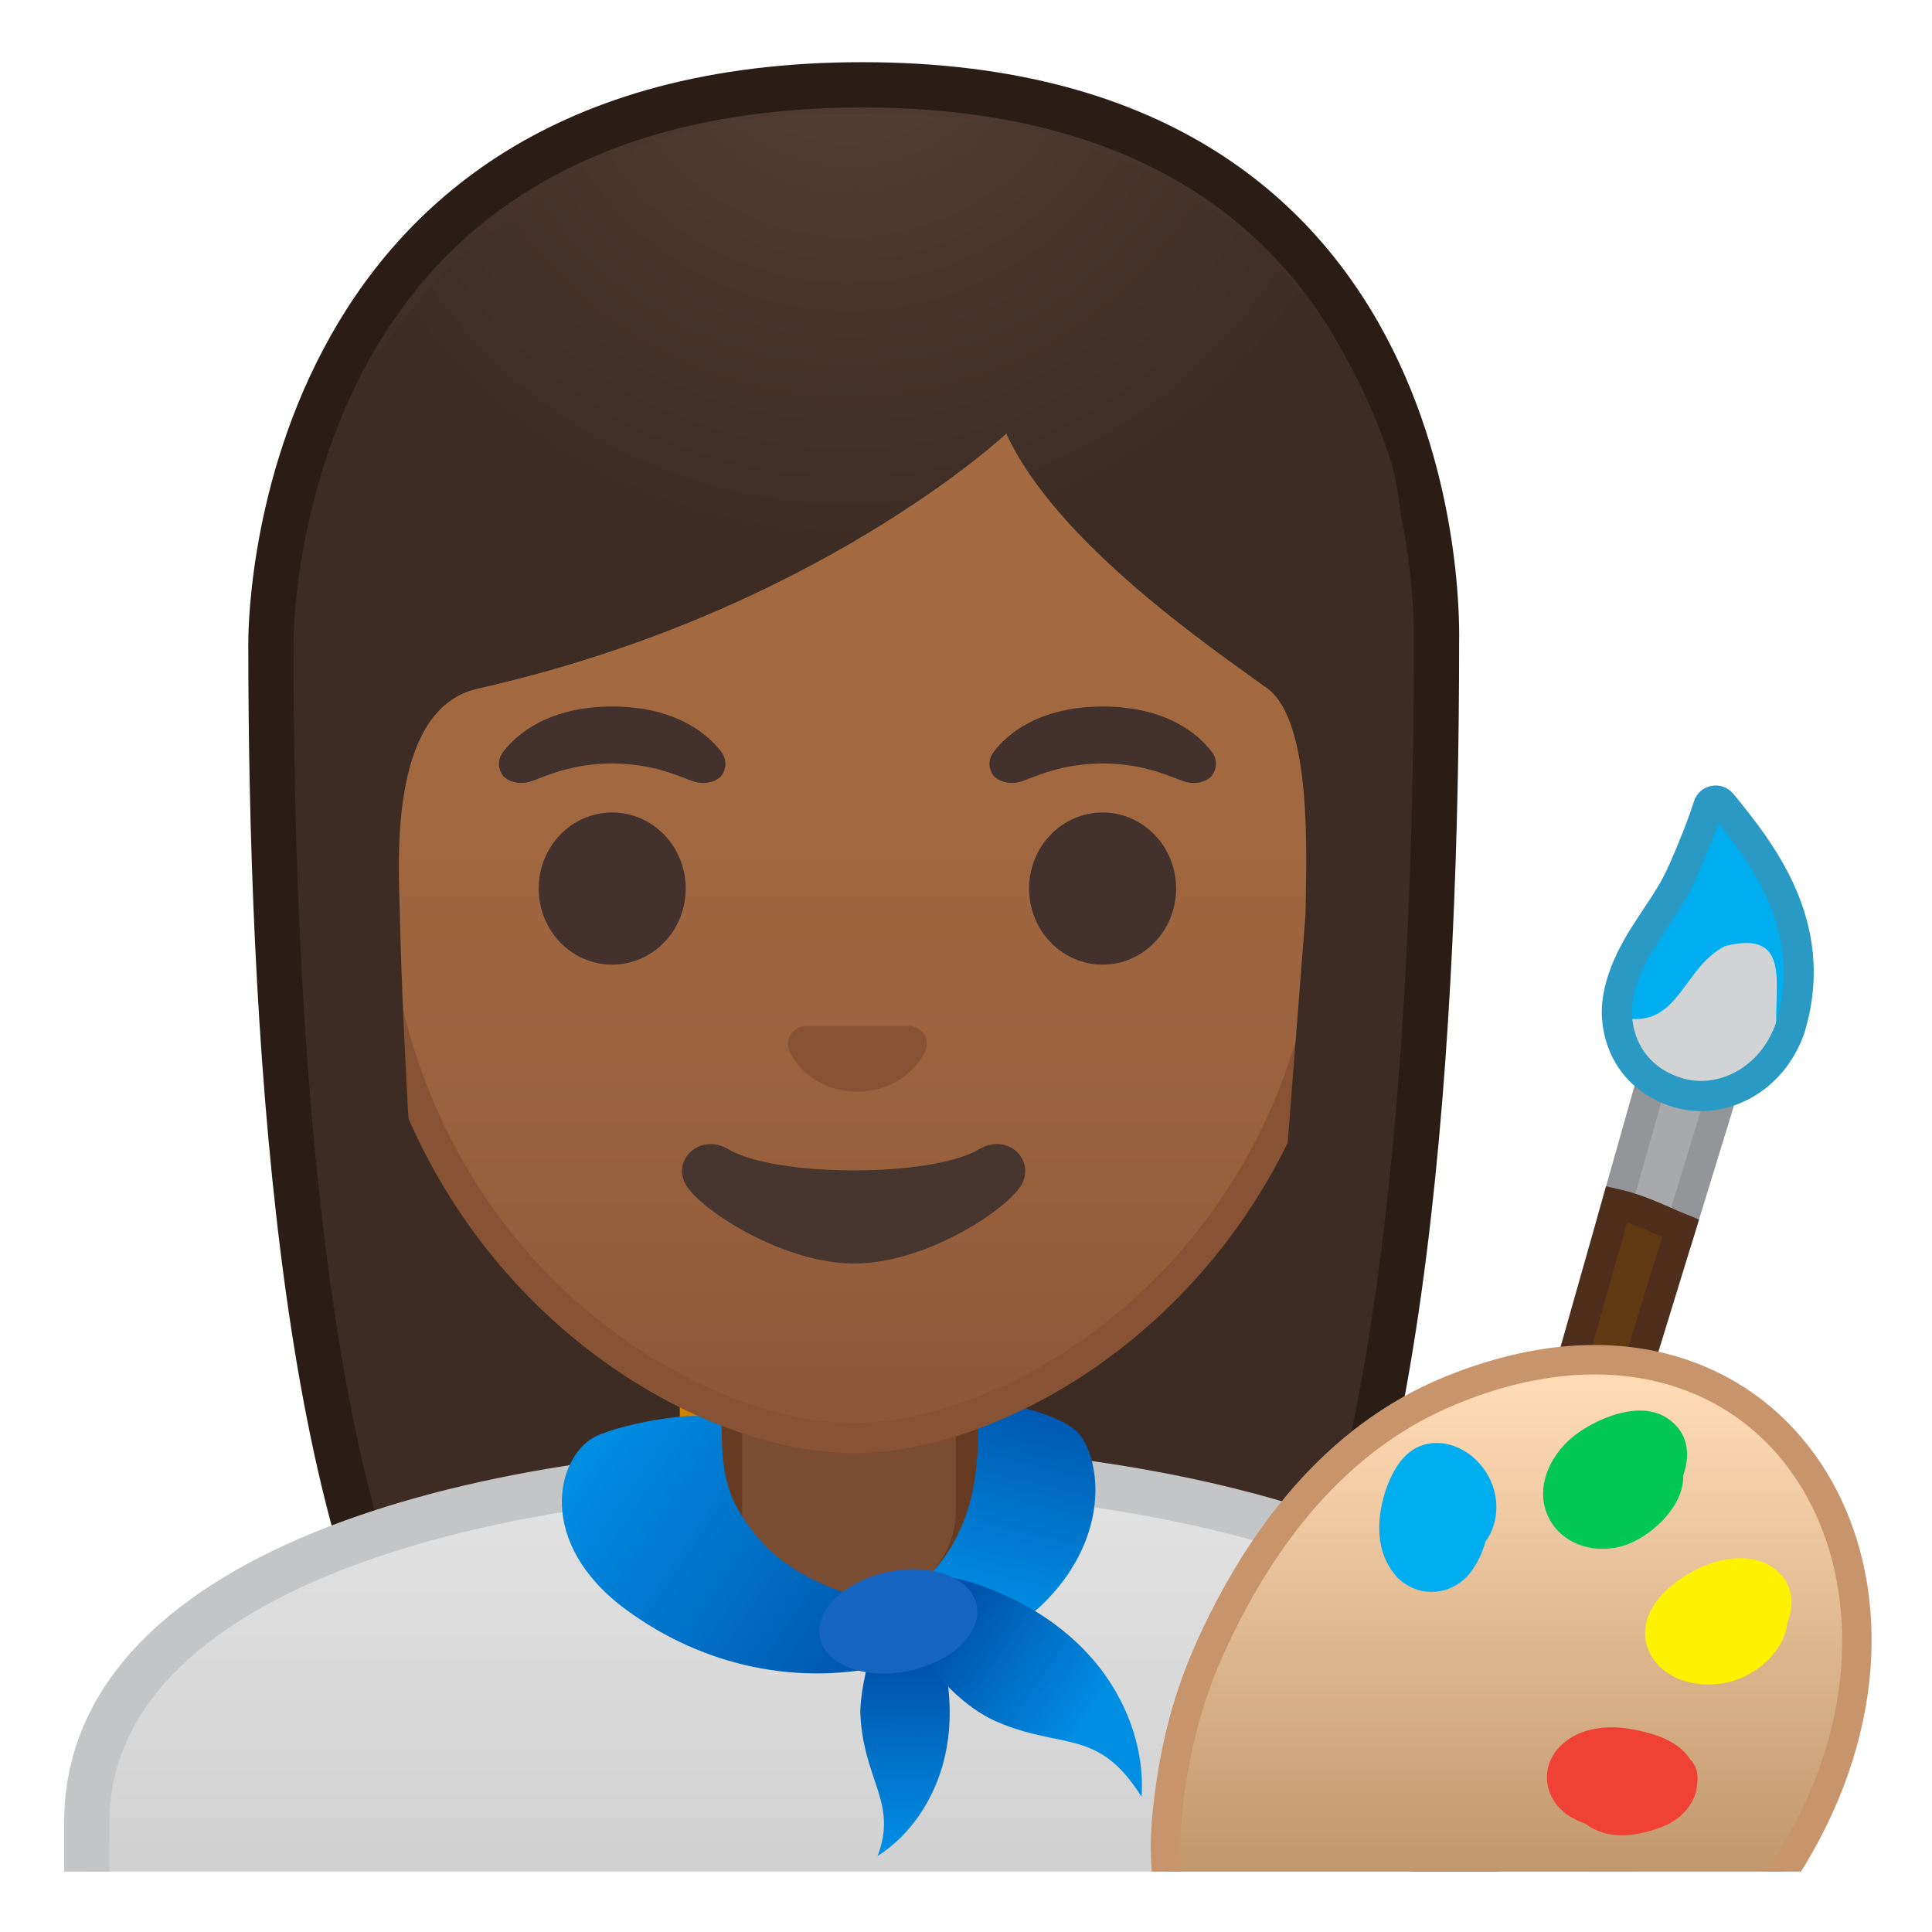 <?xml version="1.0" encoding="UTF-8"?>
<svg width="128" height="128" enable-background="new 0 0 128 128" xmlns="http://www.w3.org/2000/svg" xmlns:xlink="http://www.w3.org/1999/xlink"><radialGradient id="i" cx="382.49" cy="-121.03" r="57.904" gradientTransform="matrix(.826 0 0 .826 -259.13 92.238)" gradientUnits="userSpaceOnUse"><stop stop-color="#554138" offset="0"/><stop stop-color="#3C2C23" offset="1"/></radialGradient><path d="m39.58 119.76s-6.8-0.35-10.21-5.09c-7.37-10.23-11.42-35.8-11.42-72.02 0-1.66 0.26-16.41 10.66-26.83 6.75-6.77 16.34-10.2 28.52-10.2 12.08 0 21.52 3.38 28.05 10.04 9.82 10.02 10.04 24.16 9.99 26.89 0 36.31-4.06 61.89-11.42 72.12-3.3 4.59-9.79 5.06-10.25 5.09l-16.93-0.03-16.99 0.03z" fill="url(#i)"/><path d="m57.13 7.12c11.66 0 20.74 3.23 26.98 9.59 9.6 9.8 9.59 24.2 9.56 25.81v0.12c0 35.9-3.96 61.17-11.14 71.15-2.84 3.94-8.55 4.43-9.08 4.46l-16.9-0.03-16.89 0.03c-0.54-0.04-6.24-0.53-9.08-4.46-7.18-9.98-11.14-35.24-11.14-71.17 0-0.63 0.08-15.58 10.22-25.75 6.47-6.46 15.7-9.75 27.47-9.75m0-3c-41.01 0-40.68 37.92-40.68 38.52 0 24.56 1.88 59.25 11.71 72.9 3.9 5.41 11.43 5.71 11.43 5.71l16.97-0.03 16.97 0.03s7.53-0.3 11.43-5.71c9.83-13.65 11.71-48.34 11.71-72.9-0.01-0.6 1.46-38.52-39.54-38.52z" fill="#291D15"/><path d="m52.78 107.11c-3.65 0-6.62-3.28-6.62-7.3v-9.16h14.79v9.16c0 4.02-2.97 7.3-6.62 7.3h-1.55z" fill="#E59600"/><path d="m59.83 91.77v8.04c0 3.41-2.47 6.18-5.5 6.18h-1.55c-3.03 0-5.5-2.77-5.5-6.18v-8.04h12.55m2.25-2.25h-17.04v10.28c0 4.65 3.47 8.42 7.74 8.42h1.55c4.28 0 7.74-3.77 7.74-8.42v-10.28h0.01z" fill="#D18100"/><defs><rect id="h" x="4" y="4" width="120" height="120"/></defs><clipPath id="a"><use xlink:href="#h"/></clipPath><g clip-path="url(#a)"><linearGradient id="g" x1="56.25" x2="56.25" y1="97.196" y2="136.01" gradientUnits="userSpaceOnUse"><stop stop-color="#E3E3E3" offset=".001"/><stop stop-color="#C9C9C9" offset="1"/></linearGradient><path d="M5.75,136.01v-15.26c0-16.24,25.36-23.53,50.5-23.56h0.13c25.03,0,50.36,8.09,50.36,23.56 v15.26H5.75z" fill="url(#g)"/><path d="m56.38 98.7c12.9 0 25.42 2.19 34.36 6 6.62 2.83 14.51 7.91 14.51 16.05v13.76h-98v-13.76c0-15.2 24.61-22.03 49-22.06l0.13 0.01m0-3h-0.13c-25.49 0.03-52 7.28-52 25.06v16.76h104v-16.76c0-16.76-26.26-25.06-51.87-25.06z" fill="#C3C5C7"/></g><g clip-path="url(#a)"><path d="m110.12 69.15-3.01 10.63c1.6 0.36 2.97 1.08 4.23 1.6l3.34-10.88-4.56-1.35z" fill="#A7A9AC" stroke="#939598" stroke-miterlimit="10" stroke-width="2"/><path d="m87.86 147.7 2.85 0.84 20.63-67.16c-1.26-0.51-2.62-1.23-4.23-1.6l-19.25 67.92z" fill="#603913" stroke="#4F2F1C" stroke-miterlimit="10" stroke-width="2"/><path d="m114.29 62.68c-2.93 1.47-3.04 5.76-7.17 4.66 0.12 2.18 1.39 4.18 3.87 5 2.62 0.87 5.56-0.4 7.01-2.94-1.2-2.45 1.58-8.04-3.71-6.72z" fill="#D1D3D4"/><path d="m113.15 52.53c0.3 0.38-0.51 2.47-0.68 2.94-0.35 1.02-0.82 2-1.31 2.95-1 1.94-2.46 3.58-3.32 5.6-0.47 1.1-0.77 2.21-0.71 3.32 4.12 1.1 4.23-3.19 7.17-4.66 5.29-1.32 2.51 4.27 3.72 6.73 0.26-0.45 0.49-0.93 0.64-1.46 2.15-7.41-3.17-12.42-5.51-15.42z" fill="#00AEEF"/><path d="m114.07 53.23c-0.26-0.32-0.77-0.22-0.89 0.17-0.48 1.56-1.65 4.32-2.02 5.02-1 1.94-2.46 3.58-3.32 5.6-0.47 1.1-0.77 2.21-0.71 3.32 0.12 2.18 1.39 4.18 3.87 5 2.62 0.87 5.56-0.4 7.01-2.94 0.26-0.45 0.49-0.93 0.64-1.46 1.95-6.71-2.07-11.62-4.58-14.71z" fill="none" stroke="#2A9AC4" stroke-linecap="round" stroke-linejoin="round" stroke-miterlimit="10" stroke-width="2"/><linearGradient id="f" x1="100.12" x2="100.12" y1="91.877" y2="136.72" gradientUnits="userSpaceOnUse"><stop stop-color="#FFDBB5" offset=".002"/><stop stop-color="#A97C50" offset="1"/></linearGradient><path d="m96.71 138.77c-0.62 0-1.18-0.07-1.7-0.21-0.49-0.14-0.62-0.29-0.65-0.33-0.09-0.14-0.11-0.24-0.1-0.36 0.01-0.17 0.08-0.39 0.18-0.64 0.21-0.51 0.57-1.13 1.12-1.93 0.34-0.5 0.7-1.01 1.07-1.51 0.7-0.96 1.81-2.82 1.46-4.48-0.16-0.76-0.62-1.38-1.33-1.79-0.52-0.3-1.11-0.45-1.75-0.45-1.28 0-2.56 0.62-3.59 1.12-0.2 0.1-0.4 0.19-0.59 0.28l-2.47 1.26-0.37 0.2c-1.73 0.94-2.98 1.62-4.93 1.72-0.27 0.01-0.52 0.02-0.74 0.02-0.54 0-0.9-0.04-1.18-0.15-0.71-0.25-1.29-0.7-1.78-1.37-1.12-1.54-1.51-2.88-1.77-4.1-0.39-1.89-0.48-3.65-0.28-5.71 0.41-4.2 1.31-7.74 2.85-11.15 3.86-8.56 9.2-14.29 15.84-17.03 3.33-1.37 6.57-2.07 9.63-2.07 6.9 0 12.71 3.69 15.54 9.86 3.04 6.63 3.05 17.49-6.05 28.08-1.88 2.18-3.14 3.48-4.5 4.62-3.81 3.19-8.12 5.31-12.16 5.96-0.63 0.11-1.21 0.16-1.75 0.16z" fill="url(#f)"/><path d="m105.65 91.06c6.6 0 11.95 3.39 14.66 9.29 2.92 6.36 2.9 16.8-5.9 27.03-1.84 2.14-3.07 3.41-4.39 4.51-3.67 3.08-7.82 5.12-11.69 5.75-0.61 0.1-1.14 0.15-1.62 0.15-0.51 0-0.96-0.05-1.37-0.16 0-0.01 0.01-0.02 0.01-0.02 0.19-0.44 0.52-1.02 1.02-1.76 0.34-0.5 0.69-0.99 1.05-1.49 0.79-1.09 2.06-3.23 1.63-5.25-0.22-1.04-0.84-1.88-1.8-2.43-0.67-0.39-1.42-0.58-2.23-0.58-1.5 0-2.89 0.67-4.01 1.21-0.2 0.1-0.39 0.19-0.57 0.27-0.03 0.01-0.05 0.02-0.07 0.04l-1.29 0.66-1.19 0.61-0.35 0.19c-1.68 0.91-2.78 1.51-4.51 1.6-0.26 0.01-0.48 0.02-0.69 0.02-0.41 0-0.69-0.03-0.86-0.09-0.52-0.18-0.94-0.51-1.32-1.03-1.02-1.39-1.37-2.61-1.6-3.72-0.38-1.81-0.46-3.43-0.27-5.42 0.4-4.09 1.28-7.54 2.77-10.84 3.76-8.32 8.92-13.88 15.33-16.53 3.21-1.34 6.33-2.01 9.26-2.01m0-1.95c-3.07 0-6.43 0.67-10.01 2.14-7.87 3.25-13.02 10.14-16.36 17.53-1.7 3.78-2.55 7.49-2.93 11.46-0.19 1.93-0.16 3.8 0.3 6.01 0.32 1.53 0.81 2.93 1.94 4.47 0.55 0.76 1.27 1.37 2.24 1.72 0.39 0.14 0.85 0.2 1.51 0.2 0.23 0 0.5-0.01 0.79-0.02 2.31-0.12 3.73-0.97 5.69-2.03 0.81-0.41 1.62-0.83 2.43-1.24 1.11-0.51 2.49-1.31 3.77-1.31 0.44 0 0.86 0.09 1.26 0.32 1.83 1.06 0.48 3.59-0.44 4.85-0.37 0.51-0.73 1.02-1.08 1.53-0.48 0.71-0.93 1.44-1.21 2.11-0.13 0.32-0.23 0.63-0.25 0.93-0.03 0.33 0.03 0.65 0.26 0.99 0.24 0.36 0.69 0.58 1.19 0.72 0.64 0.18 1.29 0.25 1.96 0.25 0.64 0 1.29-0.07 1.93-0.17 4.62-0.75 9.04-3.18 12.63-6.18 1.49-1.25 2.81-2.63 4.61-4.73 15.33-17.82 7.28-39.55-10.23-39.55z" fill="#C7946B"/><path d="m99.06 99.04c-0.34-1.76-1.85-3.31-3.67-3.43-2.08-0.14-3.15 1.66-3.67 3.41s-0.55 3.76 0.65 5.25c1.32 1.63 3.72 1.57 5.01-0.04 0.47-0.58 0.82-1.32 1.04-2.1 0.63-0.86 0.85-1.99 0.64-3.09z" fill="#00AEEF"/><path d="m110.43 93.94c-1.73-1.12-4.33-0.09-5.85 0.97-1.71 1.18-2.97 3.48-2.02 5.54 0.93 2.02 3.41 2.62 5.36 1.83 1.71-0.7 3.65-2.57 3.6-4.54 0.49-1.37 0.35-2.87-1.09-3.8z" fill="#00C853"/><path d="m115.59 103.24c-1.69-0.09-3.47 0.7-4.76 1.74-1.41 1.13-2.4 2.84-1.49 4.6 0.84 1.61 2.79 2.18 4.48 1.99 1.59-0.17 3.13-1.09 4-2.43 0.32-0.48 0.54-1.05 0.59-1.62 0.12-0.31 0.22-0.64 0.26-1 0.23-1.89-1.31-3.19-3.08-3.28z" fill="#FFF200"/><path d="m111.98 116.56c-0.81-1.25-2.38-1.71-3.78-1.98-1.62-0.31-3.49-0.16-4.75 1.03-1.48 1.39-1.19 3.58 0.46 4.67 0.34 0.22 0.74 0.41 1.17 0.57 1.48 1.12 3.4 0.8 5.02 0.19 1.25-0.47 2.28-1.57 2.34-2.85 0-0.02 0.01-0.03 0.01-0.05 0.09-0.69-0.11-1.21-0.47-1.58z" fill="#EF4136"/></g><path d="m55.42 107.23c-4 0-7.26-3.22-7.26-7.17v-8.98h16.16v8.98c0 3.96-3.25 7.17-7.26 7.17h-1.64z" fill="#7A4C32"/><path d="m63.33 92.08v7.98c0 3.4-2.81 6.17-6.26 6.17h-1.65c-3.45 0-6.26-2.77-6.26-6.17v-7.98h14.17m2-2h-18.16v9.98c0 4.51 3.7 8.17 8.26 8.17h1.65c4.56 0 8.26-3.66 8.26-8.17v-9.98h-0.01z" fill="#663B22"/><linearGradient id="e" x1="67.713" x2="64.189" y1="91.644" y2="106.33" gradientUnits="userSpaceOnUse"><stop stop-color="#0053AB" offset="0"/><stop stop-color="#0068BF" offset=".362"/><stop stop-color="#008EE3" offset="1"/></linearGradient><path d="m71.64 95.18c1.45 2.18 1.64 7.04-2.61 11.15-2.49 2.4-6.74 2.73-10.03 2.64-0.67-0.02-1.44-0.16-1.76-0.81-0.36-0.73 0.11-1.68 0.76-2.1s1.42-0.51 2.14-0.75c1.51-0.51 3.9-3.31 4.46-7.45 0.36-2.67 0.13-3.89 0.19-4.74 0.05-0.68 5.75 0.41 6.85 2.06z" fill="url(#e)"/><linearGradient id="d" x1="38.538" x2="59.214" y1="96.322" y2="110.28" gradientUnits="userSpaceOnUse"><stop stop-color="#008EE3" offset=".001"/><stop stop-color="#0053AB" offset="1"/></linearGradient><path d="m41.46 106.63c5.15 3.8 11.58 5.17 17.75 3.6 0.85-0.22 1.86-0.68 1.91-1.56 0.06-1.18-1.55-2.4-2.7-2.57-2.95-0.44-6.33-1.94-8.23-4.25-1.68-2.05-2.43-3.61-2.37-7.37 0.02-1.47-6.69-0.18-8.4 0.71-2.58 1.34-3.94 7.03 2.04 11.44z" fill="url(#d)"/><linearGradient id="c" x1="155.88" x2="155.88" y1="116.25" y2="131.05" gradientTransform="matrix(.812 -.008 -.008 .812 -65.701 17.228)" gradientUnits="userSpaceOnUse"><stop stop-color="#0053AB" offset="0"/><stop stop-color="#008EE3" offset="1"/></linearGradient><path d="m57 113.52c0.19 4.44 2.5 5.89 1.14 9.45 2.23-1.42 3.77-3.81 4.41-6.39s0.41-5.3-0.37-7.8c-0.23-0.71-0.52-1.44-1.07-1.93-2.75-2.4-4.18 5-4.11 6.67z" fill="url(#c)"/><linearGradient id="b" x1="62.947" x2="72.22" y1="107.5" y2="113.81" gradientUnits="userSpaceOnUse"><stop stop-color="#0053AB" offset="0"/><stop stop-color="#008EE3" offset="1"/></linearGradient><path d="m66.02 114.06c4.41 1.9 6.73 0.39 9.61 4.98 0.22-3.24-1.03-6.5-3.11-8.97-2.09-2.47-4.96-4.2-8.02-5.19-0.87-0.28-1.81-0.51-2.71-0.3-4.39 1.02 0.27 7.77 4.23 9.48z" fill="url(#b)"/><path d="m64.71 106.35c0.37 1.81-1.66 3.77-4.53 4.36s-5.49-0.4-5.86-2.21 1.66-3.77 4.53-4.36c2.87-0.6 5.49 0.39 5.86 2.21z" fill="#1565C0"/><linearGradient id="m" x1="56.556" x2="56.556" y1="94.708" y2="17.885" gradientUnits="userSpaceOnUse"><stop stop-color="#8D5738" offset="0"/><stop stop-color="#97603D" offset=".216"/><stop stop-color="#A26941" offset=".573"/><stop stop-color="#A56C43" offset="1"/></linearGradient><path d="m56.56 95.27c-2.3 0-4.91-0.5-7.56-1.43-11.34-4.01-24.58-16.34-24.58-37.89 0-28.72 17.31-38.91 32.13-38.91s32.13 10.19 32.13 38.91c0 21.58-13.26 33.9-24.61 37.9-2.63 0.93-5.23 1.42-7.51 1.42z" fill="url(#m)"/><path d="m56.56 18.04c8.41 0 16.06 3.25 21.55 9.15 6.27 6.73 9.58 16.68 9.58 28.77 0 21.06-12.9 33.07-23.94 36.96-2.53 0.89-5.01 1.36-7.19 1.36-2.19 0-4.69-0.48-7.23-1.38-11.03-3.9-23.9-15.92-23.9-36.94 0-12.09 3.31-22.03 9.58-28.77 5.48-5.9 13.14-9.15 21.55-9.15m0-2c-17.2 0-33.13 12.79-33.13 39.91 0 21.79 13.49 34.67 25.23 38.83 2.8 0.99 5.5 1.49 7.9 1.49 2.38 0 5.07-0.49 7.85-1.47 11.76-4.14 25.28-17.03 25.28-38.84 0-27.13-15.93-39.92-33.13-39.92z" fill="#875334"/><defs><path id="l" d="M22.66,88.85l-2.44-50.26C21.05,21,37.14,7.56,54.09,7.56h4.93c19.03,0,33.95,12.66,33.95,29.61 l-3.13,51.42L22.66,88.85z"/></defs><clipPath id="k"><use xlink:href="#l"/></clipPath><g clip-path="url(#k)"><radialGradient id="j" cx="465" cy="-112.18" r="48.206" gradientTransform="matrix(.796 0 0 .796 -313.91 88.877)" gradientUnits="userSpaceOnUse"><stop stop-color="#554138" offset="0"/><stop stop-color="#3C2C23" offset="1"/></radialGradient><path d="m94.14 42.65s1.02-35.57-37.81-35.57-37.97 35.57-37.97 35.57 0.33 45.48 3.2 51.39 7.2 5.71 7.2 5.71-2.03-26.54-2.26-39.04c-0.06-2.92-0.94-13.73 5.16-15.09 22.36-5.02 35.01-16.89 35.01-16.89 3.29 7.19 13.58 14.19 17.27 16.86 3.03 2.19 2.61 11.2 2.55 15.03l-3.05 39.06s4.68 0.37 7.65-5.64c2.96-6.02 3.05-51.39 3.05-51.39z" fill="url(#j)"/></g><path d="m60.62 68.05c-0.1-0.04-0.21-0.07-0.32-0.08h-6.99c-0.11 0.01-0.21 0.04-0.32 0.08-0.63 0.26-0.98 0.91-0.68 1.61s1.69 2.66 4.49 2.66 4.19-1.96 4.49-2.66c0.31-0.69-0.04-1.35-0.67-1.61z" fill="#875334"/><g fill="#42312C"><ellipse cx="40.56" cy="58.87" rx="4.87" ry="5.04"/><ellipse cx="73.05" cy="58.87" rx="4.87" ry="5.04"/><path d="m47.79 49.82c-0.93-1.23-3.07-3.01-7.23-3.01s-6.31 1.79-7.23 3.01c-0.41 0.54-0.31 1.17-0.02 1.55 0.26 0.35 1.04 0.68 1.9 0.39s2.54-1.16 5.35-1.18c2.81 0.02 4.49 0.89 5.35 1.18s1.64-0.03 1.9-0.39c0.29-0.38 0.39-1.01-0.02-1.55z"/><path d="m80.29 49.82c-0.93-1.23-3.07-3.01-7.23-3.01s-6.31 1.79-7.23 3.01c-0.41 0.54-0.31 1.17-0.02 1.55 0.26 0.35 1.04 0.68 1.9 0.39s2.54-1.16 5.35-1.18c2.81 0.02 4.49 0.89 5.35 1.18s1.64-0.03 1.9-0.39c0.28-0.38 0.39-1.01-0.02-1.55z"/></g><path d="m64.87 76.14c-3.15 1.87-13.46 1.87-16.61 0-1.81-1.07-3.65 0.57-2.9 2.21 0.74 1.61 6.37 5.36 11.23 5.36s10.42-3.75 11.16-5.36c0.75-1.64-1.07-3.29-2.88-2.21z" fill="#473530"/></svg>
